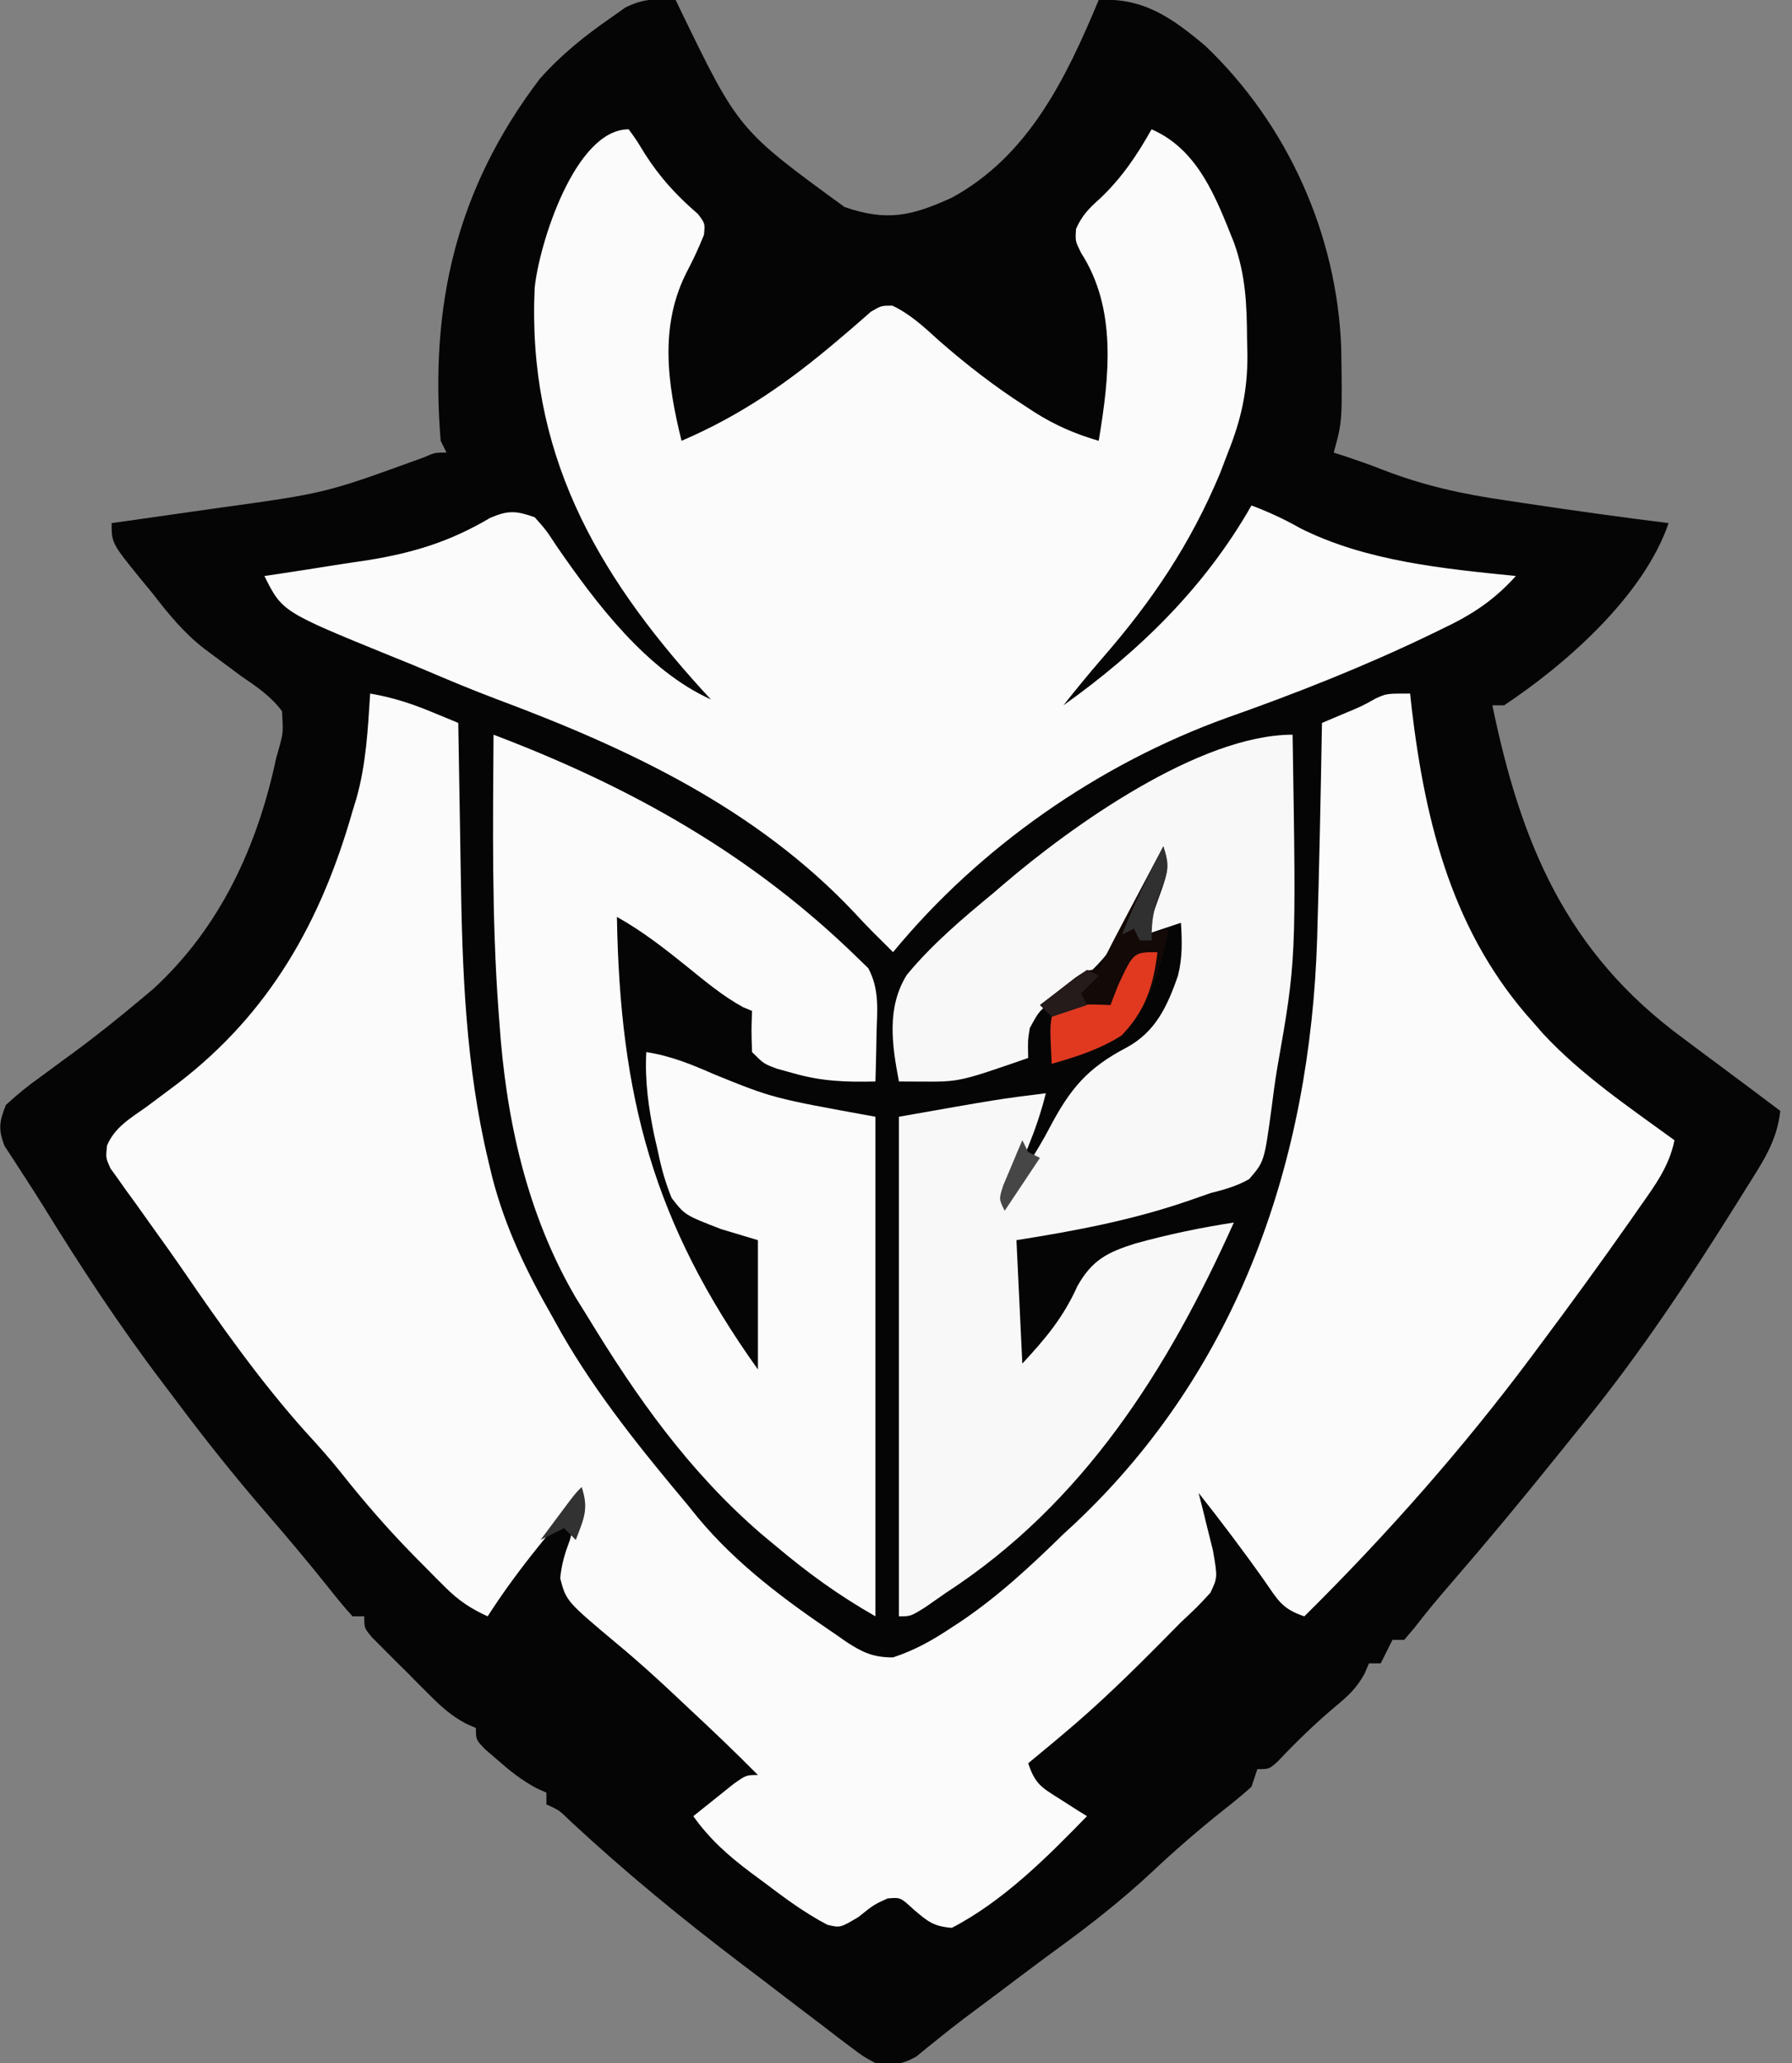 <?xml version="1.0" encoding="UTF-8"?>
<svg version="1.1" xmlns="http://www.w3.org/2000/svg" width="305" height="351">
<rect width="100%" height="100%" fill="#808080" stroke="none"/>
<path d="M0 0 C0.245 0.513 0.491 1.025 0.743 1.554 C10.692 22.077 10.692 22.077 28.742 35.223 C35.953 37.705 40.161 36.762 47.008 33.629 C60.078 26.514 66.466 13.275 72 0 C79.617 -0.442 84.481 3.043 90.176 7.828 C104.149 21.177 112.554 39.861 113.277 59.168 C113.468 71.695 113.468 71.695 112 77 C113.145 77.371 113.145 77.371 114.312 77.75 C116.334 78.435 118.351 79.138 120.336 79.922 C127.244 82.61 133.928 84.075 141.25 85.125 C142.336 85.29 143.422 85.454 144.541 85.624 C152.68 86.847 160.831 87.991 169 89 C164.789 101.301 151.661 112.922 141 120 C140.34 120 139.68 120 139 120 C143.852 143.459 151.541 162.011 171.438 176.625 C172.15 177.159 172.862 177.692 173.596 178.242 C175.014 179.304 176.435 180.361 177.859 181.415 C181.252 183.927 184.625 186.465 188 189 C187.482 194.167 184.889 197.895 182.188 202.188 C181.454 203.367 181.454 203.367 180.705 204.571 C172.555 217.594 164.158 230.301 154.449 242.22 C152.905 244.116 151.374 246.022 149.844 247.93 C144.001 255.19 138.059 262.352 131.957 269.396 C129.83 271.853 127.76 274.313 125.785 276.895 C125.196 277.589 124.607 278.284 124 279 C123.34 279 122.68 279 122 279 C121.34 280.32 120.68 281.64 120 283 C119.34 283 118.68 283 118 283 C117.746 283.592 117.492 284.183 117.23 284.793 C115.864 287.243 114.471 288.536 112.312 290.312 C108.803 293.266 105.595 296.382 102.445 299.715 C101 301 101 301 99 301 C98.67 301.99 98.34 302.98 98 304 C96.45 305.396 94.834 306.719 93.188 308 C88.976 311.352 84.982 314.813 81.062 318.5 C75.888 323.322 70.435 327.595 64.707 331.752 C61.363 334.197 58.061 336.698 54.75 339.188 C52.818 340.637 50.886 342.085 48.947 343.525 C47.583 344.558 46.24 345.618 44.912 346.698 C44.224 347.247 43.537 347.797 42.828 348.363 C42.214 348.868 41.599 349.372 40.966 349.892 C38.411 351.332 36.896 351.384 34 351 C31.895 349.874 31.895 349.874 29.812 348.289 C29.038 347.709 28.263 347.128 27.465 346.53 C26.651 345.901 25.838 345.273 25 344.625 C24.156 343.987 23.311 343.348 22.441 342.691 C19.952 340.805 17.476 338.903 15 337 C13.751 336.052 12.501 335.106 11.25 334.16 C1.181 326.522 -8.531 318.573 -17.785 309.969 C-19.837 307.973 -19.837 307.973 -22 307 C-22 306.34 -22 305.68 -22 305 C-22.572 304.742 -23.145 304.484 -23.734 304.219 C-26.211 302.886 -28.134 301.349 -30.25 299.5 C-30.956 298.892 -31.663 298.283 -32.391 297.656 C-34 296 -34 296 -34 294 C-34.584 293.74 -35.169 293.481 -35.771 293.213 C-38.156 291.915 -39.752 290.507 -41.672 288.594 C-42.336 287.932 -43 287.271 -43.684 286.59 C-44.706 285.555 -44.706 285.555 -45.75 284.5 C-46.447 283.81 -47.145 283.121 -47.863 282.41 C-48.522 281.749 -49.181 281.088 -49.859 280.406 C-50.764 279.498 -50.764 279.498 -51.687 278.572 C-53 277 -53 277 -53 275 C-53.66 275 -54.32 275 -55 275 C-56.354 273.513 -57.631 271.956 -58.875 270.375 C-62.472 265.871 -66.157 261.476 -69.938 257.125 C-75.102 251.14 -80.009 245.007 -84.744 238.677 C-85.594 237.542 -86.449 236.409 -87.307 235.28 C-94.69 225.562 -101.317 215.467 -107.711 205.075 C-108.824 203.283 -109.972 201.512 -111.125 199.746 C-111.96 198.449 -111.96 198.449 -112.812 197.125 C-113.503 196.077 -113.503 196.077 -114.207 195.008 C-115.333 192.156 -115.131 190.854 -114 188 C-112.043 186.191 -110.22 184.71 -108.062 183.188 C-106.872 182.309 -105.682 181.43 -104.492 180.551 C-103.9 180.12 -103.308 179.689 -102.698 179.245 C-98.685 176.303 -94.811 173.199 -91 170 C-90.326 169.435 -89.652 168.871 -88.957 168.289 C-77.531 157.843 -71.157 143.917 -68 129 C-67.807 128.318 -67.614 127.636 -67.415 126.934 C-66.791 124.598 -66.791 124.598 -67 121 C-68.926 118.431 -71.364 116.795 -74 115 C-75.4 113.968 -76.796 112.93 -78.188 111.887 C-78.855 111.392 -79.523 110.898 -80.211 110.388 C-83.686 107.692 -86.334 104.466 -89 101 C-89.648 100.214 -90.297 99.427 -90.965 98.617 C-96 92.415 -96 92.415 -96 89 C-94.549 88.796 -94.549 88.796 -93.069 88.589 C-89.423 88.075 -85.778 87.553 -82.133 87.029 C-80.566 86.804 -78.999 86.582 -77.432 86.363 C-59.59 83.903 -59.59 83.903 -42.742 77.77 C-41 77 -41 77 -39 77 C-39.33 76.34 -39.66 75.68 -40 75 C-41.864 51.911 -37.38 32.207 -23.18 13.477 C-19.579 9.385 -15.473 6.094 -11 3 C-9.799 2.149 -9.799 2.149 -8.574 1.281 C-5.521 -0.239 -3.368 -0.235 0 0 Z " fill="#050505" transform="translate(115,0)"/>
<path d="M0 0 C3.662 0.627 6.882 1.645 10.312 3.062 C11.196 3.425 12.079 3.787 12.988 4.16 C13.652 4.437 14.316 4.714 15 5 C15.012 5.827 15.012 5.827 15.025 6.67 C15.112 12.496 15.211 18.321 15.317 24.147 C15.355 26.31 15.39 28.474 15.422 30.637 C15.667 47.151 16.259 63.43 20.125 79.562 C20.335 80.438 20.544 81.314 20.76 82.216 C22.974 90.831 26.598 98.312 31 106 C31.517 106.931 32.034 107.861 32.566 108.82 C38.609 119.325 46.235 128.736 54 138 C54.574 138.71 55.147 139.421 55.738 140.152 C62.399 148.181 70.711 154.319 79.312 160.125 C79.887 160.528 80.461 160.931 81.053 161.345 C83.828 163.157 85.666 164.002 89.004 163.984 C92.554 162.818 95.532 161.175 98.625 159.125 C99.23 158.73 99.834 158.335 100.457 157.928 C106.911 153.585 112.452 148.424 118 143 C118.643 142.407 119.286 141.814 119.949 141.203 C147.957 114.827 159.971 79.251 161.175 41.807 C161.542 29.54 161.788 17.271 162 5 C163.11 4.529 164.22 4.059 165.363 3.574 C168.8 2.15 168.8 2.15 171.188 0.812 C173 0 173 0 177 0 C177.098 0.897 177.196 1.794 177.297 2.719 C179.65 22.354 184.357 40.953 198 56 C198.545 56.625 199.091 57.25 199.652 57.895 C206.204 64.934 214.257 70.362 222 76 C221.086 80.448 218.704 83.657 216.125 87.312 C215.634 88.017 215.143 88.721 214.637 89.447 C209.543 96.718 204.316 103.889 199 111 C198.589 111.553 198.179 112.105 197.755 112.674 C186.042 128.388 172.933 143.219 159 157 C155.205 155.735 154.51 154.255 152.25 151 C148.638 145.882 144.883 140.914 141 136 C141.228 136.892 141.456 137.784 141.691 138.703 C141.979 139.874 142.266 141.044 142.562 142.25 C142.853 143.41 143.143 144.57 143.441 145.766 C144.242 150.399 144.242 150.399 143 153 C140.801 155.383 140.801 155.383 138 158 C137.052 158.951 136.108 159.907 135.168 160.867 C129.625 166.47 124.054 171.942 118 177 C117.399 177.505 116.799 178.011 116.18 178.531 C114.791 179.693 113.397 180.848 112 182 C113.221 185.662 114.368 186.163 117.562 188.188 C118.389 188.717 119.215 189.247 120.066 189.793 C121.024 190.39 121.024 190.39 122 191 C115.234 197.978 107.683 205.511 99 210 C95.861 209.737 94.966 208.971 92.5 206.875 C90.263 204.806 90.263 204.806 88.062 205 C85.757 206.038 85.757 206.038 83.062 208.188 C80 210 80 210 77.812 209.477 C73.891 207.418 70.462 204.859 66.938 202.188 C66.23 201.666 65.523 201.145 64.795 200.607 C60.96 197.723 57.811 194.951 55 191 C56.454 189.828 57.913 188.662 59.375 187.5 C60.187 186.85 60.999 186.201 61.836 185.531 C64 184 64 184 66 184 C62.093 180.041 58.071 176.227 54 172.438 C53.352 171.827 52.704 171.216 52.037 170.587 C48.793 167.541 45.524 164.57 42.094 161.734 C33.378 154.428 33.378 154.428 32.348 150.535 C32.577 148.1 33.143 146.292 34 144 C34.705 141.342 35.349 138.672 36 136 C34.08 138.373 32.164 140.748 30.25 143.125 C29.711 143.79 29.172 144.455 28.617 145.141 C25.531 148.98 22.661 152.854 20 157 C17.151 155.704 15.078 154.334 12.863 152.129 C12.29 151.56 11.718 150.991 11.127 150.405 C10.229 149.493 10.229 149.493 9.312 148.562 C8.69 147.936 8.068 147.309 7.427 146.663 C2.991 142.14 -1.076 137.465 -5.004 132.492 C-6.861 130.174 -8.799 127.995 -10.812 125.812 C-18.644 117.103 -25.52 107.369 -32.129 97.711 C-33.693 95.444 -35.289 93.209 -36.902 90.977 C-37.935 89.526 -38.968 88.076 -40 86.625 C-40.506 85.934 -41.012 85.243 -41.533 84.531 C-41.997 83.874 -42.46 83.216 -42.938 82.539 C-43.359 81.953 -43.781 81.368 -44.215 80.764 C-45 79 -45 79 -44.791 76.92 C-43.499 73.782 -40.742 72.225 -38.062 70.312 C-36.873 69.429 -35.685 68.542 -34.5 67.652 C-33.908 67.209 -33.317 66.765 -32.707 66.308 C-17.093 54.343 -8.34 38.762 -3 20 C-2.787 19.309 -2.575 18.618 -2.355 17.906 C-0.688 12.052 -0.383 6.052 0 0 Z " fill="#FBFBFB" transform="translate(63,118)"/>
<path d="M0 0 C1.262 1.723 1.262 1.723 2.688 4.062 C5.285 8.152 8.113 11.244 11.777 14.395 C13 16 13 16 12.816 17.945 C11.978 20.055 11.054 22.051 10 24.062 C5.182 33.291 6.563 43.164 9 53 C19.169 48.631 27.189 43.034 35.602 35.891 C36.199 35.385 36.796 34.879 37.411 34.357 C38.688 33.266 39.952 32.159 41.211 31.047 C43 30 43 30 44.883 30 C47.994 31.47 50.347 33.714 52.875 36 C57.515 40.057 62.253 43.726 67.438 47.062 C68.004 47.432 68.57 47.801 69.154 48.182 C72.648 50.38 76.042 51.848 80 53 C81.802 42.189 83.153 30.56 76.996 21.016 C76 19 76 19 76.145 16.938 C77.169 14.617 78.364 13.439 80.25 11.75 C83.953 8.23 86.502 4.433 89 0 C96.942 3.45 99.978 11.666 103.02 19.266 C105.019 24.842 105.216 29.801 105.25 35.688 C105.281 36.978 105.281 36.978 105.312 38.295 C105.349 44.423 104.272 49.328 102 55 C101.551 56.173 101.103 57.346 100.641 58.555 C95.594 70.605 89.077 80.273 80.551 90.055 C78.298 92.655 76.129 95.298 74 98 C86.934 88.787 98.09 77.889 106 64 C108.942 65.103 111.57 66.322 114.312 67.875 C125.483 73.492 138.725 74.759 151 76 C147.216 80.199 143.52 82.588 138.438 85 C137.73 85.344 137.023 85.688 136.294 86.042 C125.121 91.419 113.543 95.99 101.852 100.109 C80.04 107.972 59.729 122.101 45 140 C44.34 139.34 43.68 138.68 43 138 C42.298 137.306 42.298 137.306 41.582 136.598 C40.517 135.522 39.472 134.425 38.449 133.309 C21.702 115.521 -0.012 105.332 -22.526 96.933 C-26.475 95.444 -30.364 93.824 -34.246 92.168 C-36.311 91.292 -38.389 90.445 -40.473 89.613 C-58.96 82.08 -58.96 82.08 -62 76 C-61.184 75.88 -60.369 75.76 -59.528 75.636 C-56.439 75.171 -53.354 74.688 -50.269 74.193 C-48.303 73.883 -46.333 73.594 -44.363 73.305 C-36.574 72.039 -30.391 70.14 -23.577 66.114 C-20.51 64.788 -19.12 64.898 -16 66 C-14.078 68.152 -14.078 68.152 -12.25 70.938 C-5.608 80.557 3.048 92.078 14 97 C13.527 96.49 13.054 95.979 12.566 95.453 C-5.798 75.263 -17.262 54.745 -16 27 C-15.263 19.572 -9.143 0 0 0 Z " fill="#FBFBFB" transform="translate(107,22)"/>
<path d="M0 0 C0.621 38.36 0.621 38.36 -2.599 56.63 C-2.991 58.944 -3.297 61.257 -3.586 63.586 C-4.82 72.64 -4.82 72.64 -7.406 75.621 C-9.571 76.841 -11.589 77.383 -14 78 C-15.15 78.401 -16.3 78.802 -17.484 79.215 C-27.18 82.576 -36.874 84.397 -47 86 C-46.67 92.93 -46.34 99.86 -46 107 C-42.014 102.695 -39.03 99.16 -36.625 93.812 C-34.113 89.351 -31.503 88.067 -26.806 86.575 C-21.255 85.041 -15.695 83.874 -10 83 C-21.21 107.967 -35.562 130.766 -59 146 C-60.167 146.812 -61.333 147.625 -62.5 148.438 C-65 150 -65 150 -67 150 C-67 121.95 -67 93.9 -67 65 C-50 62 -50 62 -42 61 C-43.557 67.369 -46.198 73.086 -49 79 C-46.288 75.066 -43.618 71.178 -41.395 66.941 C-37.875 60.246 -34.95 56.725 -28.234 53.215 C-23.288 50.525 -21.32 46.167 -19.527 41.07 C-18.733 37.953 -18.8 35.202 -19 32 C-20.98 32.66 -22.96 33.32 -25 34 C-24.856 33.374 -24.711 32.747 -24.562 32.102 C-24.284 30.876 -24.284 30.876 -24 29.625 C-23.814 28.813 -23.629 28.001 -23.438 27.164 C-22.934 25.041 -22.934 25.041 -23 23 C-23.519 23.953 -24.039 24.905 -24.574 25.887 C-25.278 27.154 -25.983 28.421 -26.688 29.688 C-27.027 30.313 -27.367 30.939 -27.717 31.584 C-30.91 37.284 -34.734 41.317 -40.25 44.875 C-43.111 46.922 -43.111 46.922 -44.734 49.938 C-45.071 52.065 -45.071 52.065 -45 55 C-56.698 59.052 -56.698 59.052 -63.152 59.02 C-64.422 59.013 -65.692 59.007 -67 59 C-68.184 52.817 -69.139 46.407 -65.639 40.833 C-61.326 35.625 -56.2 31.293 -51 27 C-50.414 26.497 -49.828 25.994 -49.224 25.476 C-37.626 15.544 -15.861 0 0 0 Z " fill="#F8F8F8" transform="translate(220,125)"/>
<path d="M0 0 C23.388 8.871 43.945 20.376 62 38 C62.585 38.567 63.17 39.134 63.773 39.719 C65.693 43.289 65.316 46.77 65.188 50.75 C65.167 51.939 65.167 51.939 65.146 53.152 C65.111 55.102 65.057 57.051 65 59 C60.072 59.117 55.9 58.991 51.125 57.625 C50.199 57.37 49.274 57.115 48.32 56.852 C46 56 46 56 44 54 C43.875 50.375 43.875 50.375 44 47 C43.225 46.673 43.225 46.673 42.434 46.34 C39.006 44.453 36.1 42.017 33.062 39.562 C29.169 36.421 25.381 33.453 21 31 C21.517 61.51 27.149 83.009 45 108 C45 100.74 45 93.48 45 86 C42.938 85.381 40.875 84.763 38.75 84.125 C32.571 81.737 32.571 81.737 30.316 78.828 C29.25 76.222 28.566 73.758 28 71 C27.782 70.049 27.564 69.097 27.34 68.117 C26.366 63.384 25.738 58.848 26 54 C30.216 54.655 33.726 56.105 37.625 57.812 C47.563 61.843 47.563 61.843 65 65 C65 93.05 65 121.1 65 150 C58.666 146.381 53.532 142.652 48 138 C47.183 137.319 46.365 136.639 45.523 135.938 C33.262 125.35 24.358 112.751 16 99 C14.993 97.382 14.993 97.382 13.965 95.73 C5.638 81.474 2.108 65.322 1 49 C0.945 48.27 0.89 47.539 0.833 46.787 C-0.301 31.215 -0.106 15.602 0 0 Z " fill="#FBFBFB" transform="translate(84,125)"/>
<path d="M0 0 C1.285 3.855 0.405 5.403 -0.938 9.188 C-1.318 10.274 -1.698 11.361 -2.09 12.48 C-2.39 13.312 -2.691 14.143 -3 15 C-1.68 14.67 -0.36 14.34 1 14 C-0.47 20.862 -2.272 27.116 -7.188 32.312 C-10.987 34.592 -14.754 35.733 -19 37 C-19 34.03 -19 31.06 -19 28 C-19.66 27.67 -20.32 27.34 -21 27 C-19.713 25.994 -18.42 24.996 -17.125 24 C-16.406 23.443 -15.686 22.886 -14.945 22.312 C-13 21 -13 21 -11 21 C-10.572 20.137 -10.572 20.137 -10.135 19.257 C-9.061 17.12 -7.956 15.003 -6.836 12.891 C-6.436 12.137 -6.037 11.382 -5.625 10.605 C-5.213 9.828 -4.8 9.051 -4.375 8.25 C-3.955 7.457 -3.535 6.664 -3.102 5.848 C-2.068 3.898 -1.034 1.949 0 0 Z " fill="#130907" transform="translate(198,144)"/>
<path d="M0 0 C-0.677 5.691 -2.076 10.019 -6.125 14.188 C-9.883 16.556 -13.751 17.778 -18 19 C-18.293 12.945 -18.293 12.945 -18 11 C-14.356 8.571 -12.288 8.838 -8 9 C-7.35 7.329 -7.35 7.329 -6.688 5.625 C-4.069 0 -4.069 0 0 0 Z " fill="#E03920" transform="translate(197,162)"/>
<path d="M0 0 C1.152 3.456 0.809 4.153 -0.438 7.438 C-1.667 10.695 -2 12.384 -2 16 C-2.66 16 -3.32 16 -4 16 C-4.33 15.34 -4.66 14.68 -5 14 C-5.99 14.495 -5.99 14.495 -7 15 C-5.634 11.458 -4.091 8.074 -2.375 4.688 C-1.706 3.363 -1.706 3.363 -1.023 2.012 C-0.686 1.348 -0.348 0.684 0 0 Z " fill="#303030" transform="translate(198,144)"/>
<path d="M0 0 C1.255 3.766 0.371 5.372 -1 9 C-1.66 8.34 -2.32 7.68 -3 7 C-4.98 7.99 -4.98 7.99 -7 9 C-6.022 7.687 -5.042 6.374 -4.062 5.062 C-3.517 4.332 -2.972 3.601 -2.41 2.848 C-1 1 -1 1 0 0 Z " fill="#323232" transform="translate(99,253)"/>
<path d="M0 0 C0.33 0.66 0.66 1.32 1 2 C1.66 2.33 2.32 2.66 3 3 C1.02 5.97 -0.96 8.94 -3 12 C-4 10 -4 10 -3.223 7.617 C-2.84 6.712 -2.457 5.807 -2.062 4.875 C-1.682 3.965 -1.302 3.055 -0.91 2.117 C-0.61 1.419 -0.309 0.72 0 0 Z " fill="#464646" transform="translate(174,194)"/>
<path d="M0 0 C0.66 0.33 1.32 0.66 2 1 C0.515 2.485 0.515 2.485 -1 4 C-0.67 4.66 -0.34 5.32 0 6 C-1.98 6.66 -3.96 7.32 -6 8 C-6.66 7.34 -7.32 6.68 -8 6 C-5.36 4.02 -2.72 2.04 0 0 Z " fill="#241B1A" transform="translate(185,165)"/>
</svg>

